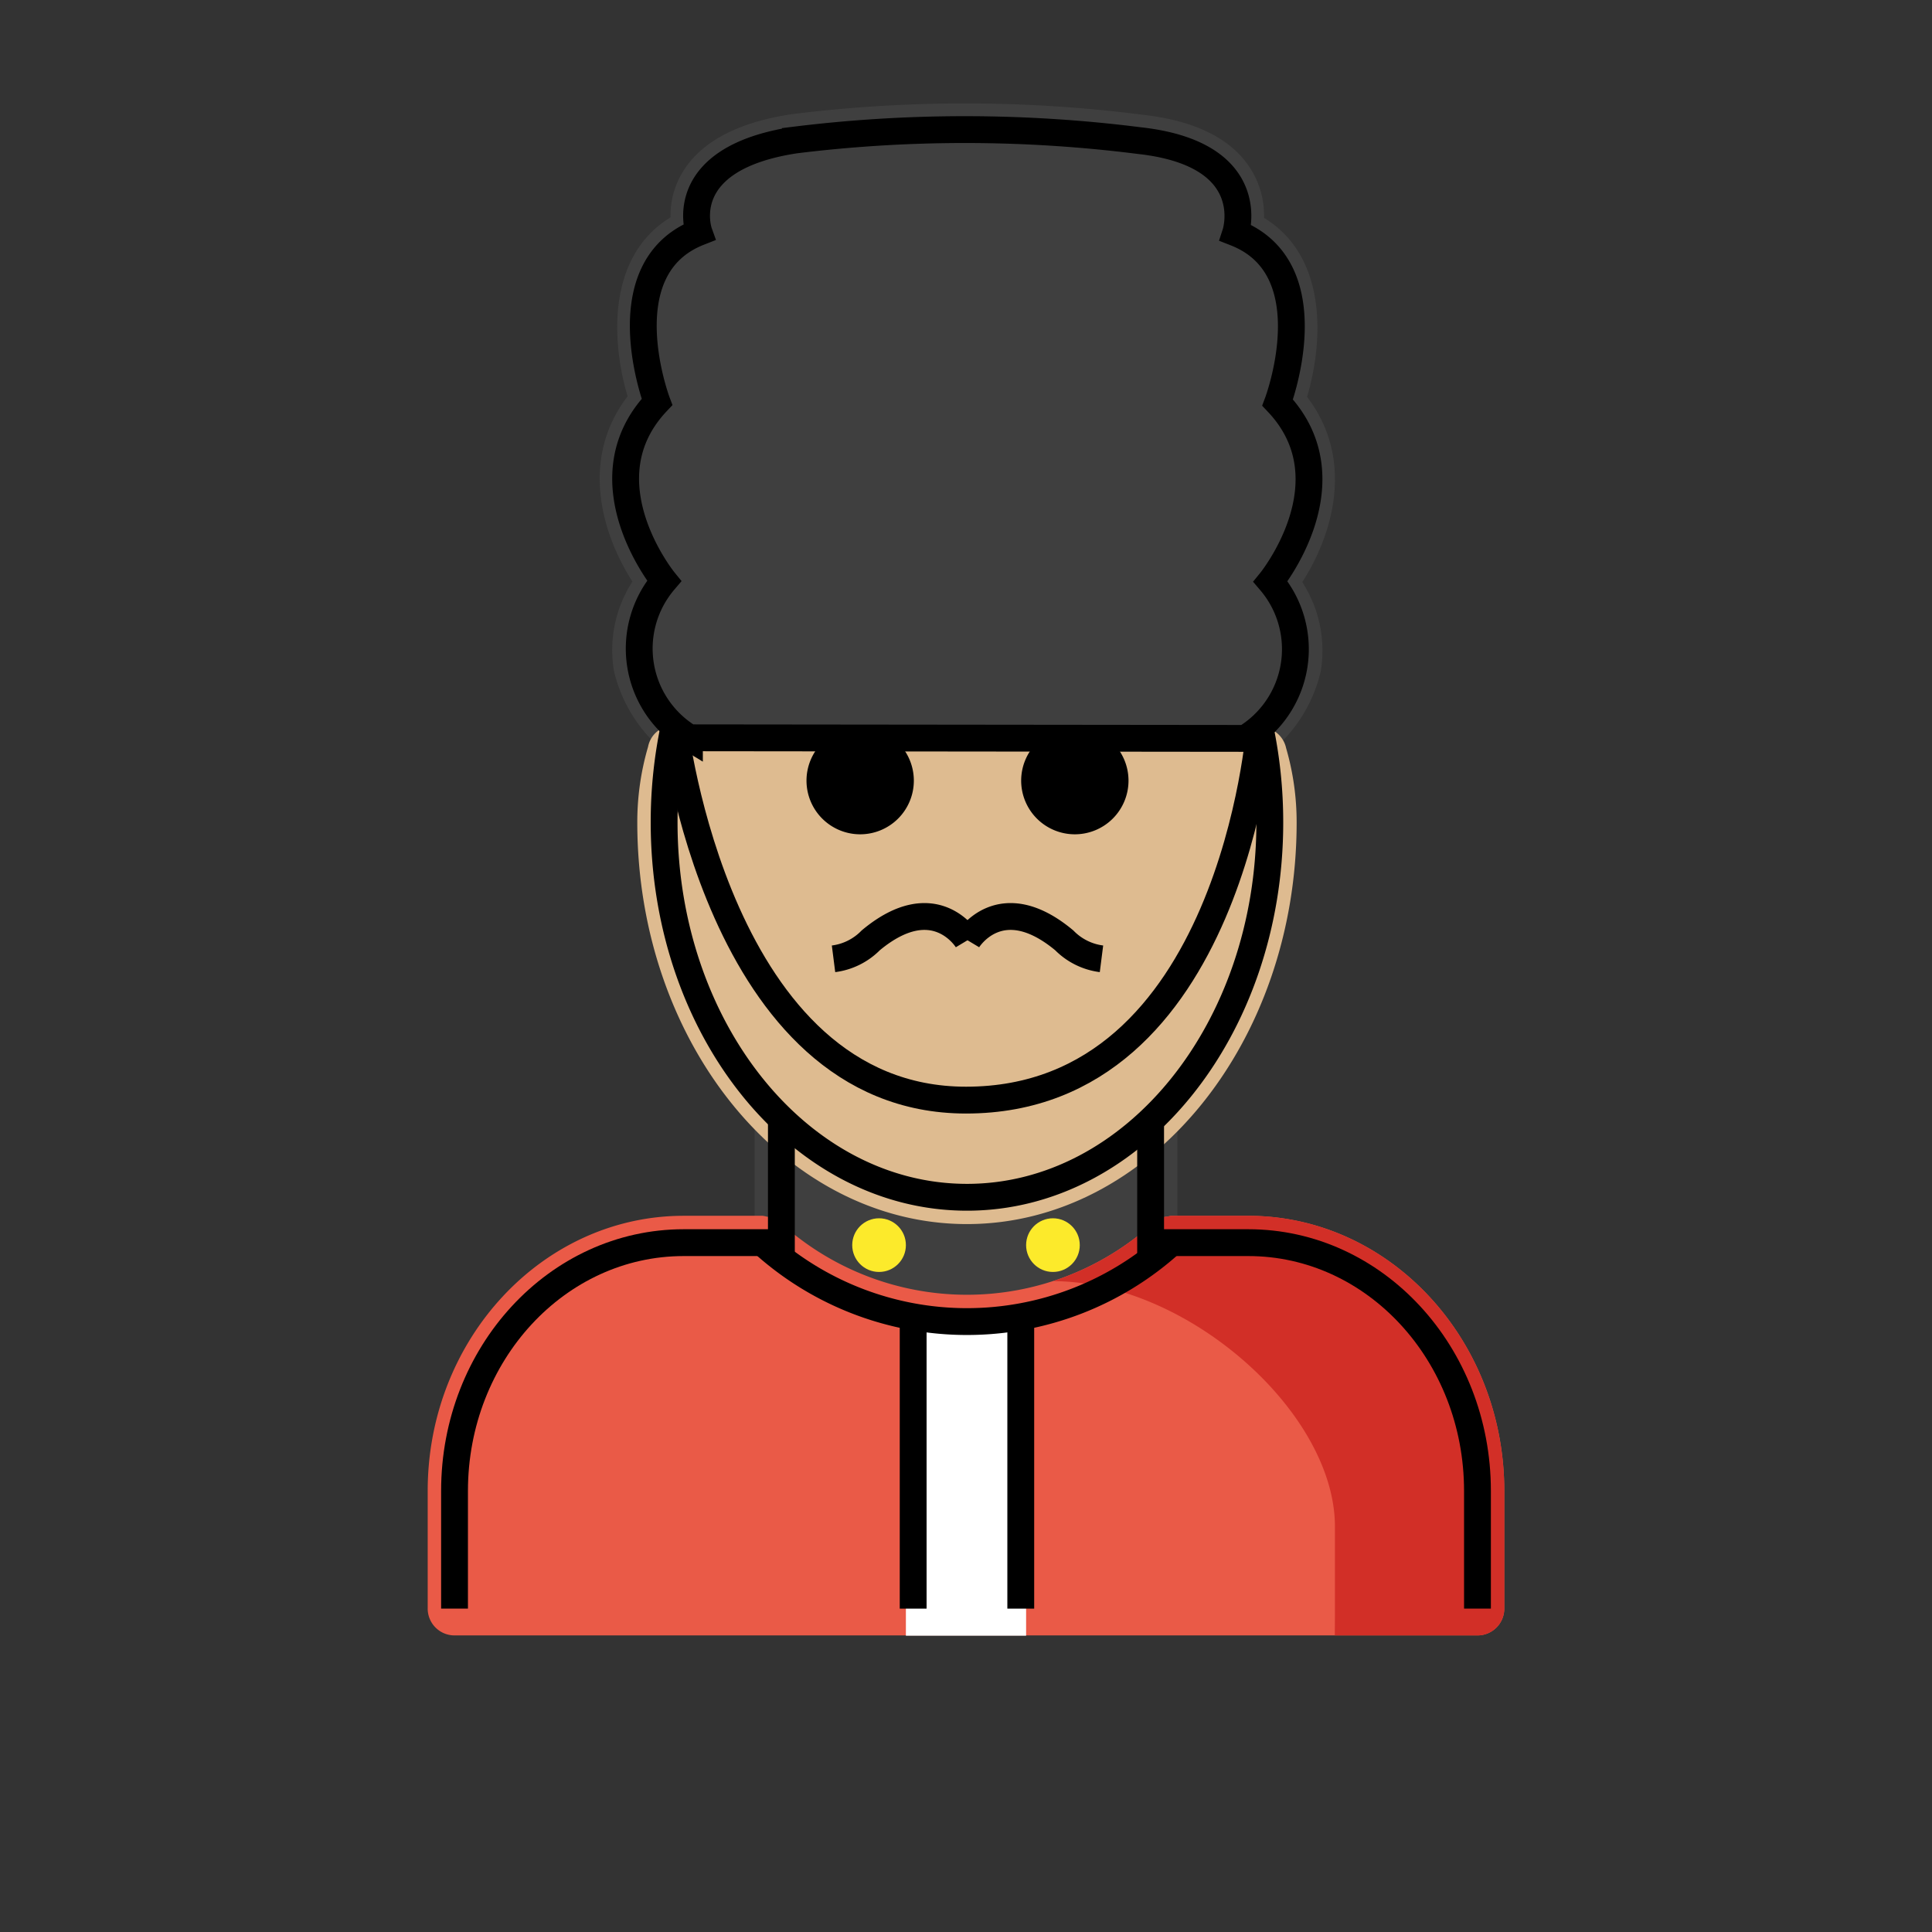 <svg id="emoji" viewBox="0 0 72 72" xmlns="http://www.w3.org/2000/svg" width="64" height="64">
  <rect x="0" y="0" width="72" height="72" fill="#333333" stroke="none"/>
  <g id="line-supplement">
    <circle cx="39.24" cy="46.402" r="1"/>
    <circle cx="32.76" cy="46.402" r="1"/>
  </g>
  <g id="color">
    <path fill="#3f3f3f" d="M46.406,28.489h-.001l-20.712-.021a.97.97,0,0,1-.521-.152,5.512,5.512,0,0,1-2.292-3.312,4.706,4.706,0,0,1,.689-3.331C22.51,20.04,21.543,17.18,23.389,14.77c-.591-1.984-.801-5.201,1.6-6.67A3.107,3.107,0,0,1,25.43,6.43c.678-1.136,2.046-1.867,4.066-2.173a52.169,52.169,0,0,1,13.069.017h0c1.958.216,3.312.885,4.023,1.988a3.253,3.253,0,0,1,.518,1.857C49.512,9.585,49.301,12.806,48.71,14.791c1.846,2.411.879,5.271-.179,6.902a4.704,4.704,0,0,1,.688,3.332,5.508,5.508,0,0,1-2.292,3.312A.975.975,0,0,1,46.406,28.489Z"/>
    <path fill="#3f3f3f" d="M44.605,46.549a.997.997,0,0,0,.043-.215c0-.008.005-.015.005-.024a.986.986,0,0,0-.052-.3c-.004-.011-.002-.023-.006-.034a.991.991,0,0,0-.189-.316c-.006-.007-.007-.016-.013-.023-.019-.021-.046-.03-.067-.049a.99.99,0,0,0-.208-.153.965.965,0,0,0-.127-.053.982.982,0,0,0-.112-.047V41.907a.981.981,0,0,0-.241-.871.998.998,0,0,0-1.413-.034,8.627,8.627,0,0,1-12.411-.033.941.941,0,0,0-.103-.066.675.675,0,0,0-.447-.185.949.949,0,0,0-.143-.029l-.01.002a.999.999,0,0,0-.297.06c-.027.009-.059.007-.085.018s-.044.033-.068.046a.998.998,0,0,0-.254.176l-.007.005a.936.936,0,0,0-.068.106.677.677,0,0,0-.184.45.969.969,0,0,0-.028.137v3.667c-.026.008-.048.026-.073.036a1.101,1.101,0,0,0-.313.206c-.017.017-.04.023-.056.041-.009.01-.011.023-.02.033a.984.984,0,0,0-.169.283c-.004.01-.012.018-.015.029a.998.998,0,0,0-.056.327c0,.009.005.015.005.024a.999.999,0,0,0,.045.225,1.029,1.029,0,0,0,.038.155,4.924,4.924,0,0,0,.224.317c.007.006.009.015.016.021a12.336,12.336,0,0,0,16.581-.002c.006-.005.007-.012.013-.017a.985.985,0,0,0,.143-.195,1.006,1.006,0,0,0,.083-.123A1.035,1.035,0,0,0,44.605,46.549Z"/>
    <circle cx="39.24" cy="46.402" r="1" fill="#fcea2b"/>
    <circle cx="32.76" cy="46.402" r="1" fill="#fcea2b"/>
    <path fill="#ea5a47" d="M46.521,45.31H43.654a.937.937,0,0,0-.148.03.657.657,0,0,0-.408.161.928.928,0,0,0-.117.07,10.336,10.336,0,0,1-13.89,0,.953.953,0,0,0-.115-.069.643.643,0,0,0-.397-.16.946.946,0,0,0-.161-.033H25.479c-5.261,0-9.54,4.599-9.54,10.252v4.386a.999.999,0,0,0,1,1H55.061a.999.999,0,0,0,1-1V55.562C56.061,49.909,51.782,45.31,46.521,45.31Z"/>
    <path fill="#d22f27" d="M39.241,47.745c4.989,0,10.508,4.886,10.508,9.145v3.304l-.005.753h5.316a.999.999,0,0,0,1-1V55.562c0-5.653-4.279-10.252-9.54-10.252H43.654a.937.937,0,0,0-.148.03.657.657,0,0,0-.408.161.928.928,0,0,0-.117.07,10.28,10.28,0,0,1-3.739,2.174"/>
    <rect x="33.76" y="49.166" width="4.48" height="11.792" fill="#fff"/>
  </g>
  <g id="skin">
    <path fill="#debb90" d="M36.035,45.618c-6.774,0-12.285-6.716-12.285-14.97a9.989,9.989,0,0,1,.402-2.819.972.972,0,0,1,.98-.789l21.821.049a1.001,1.001,0,0,1,.977.792,9.902,9.902,0,0,1,.392,2.767C48.322,38.902,42.81,45.618,36.035,45.618Z"/>
  </g>
  <g id="line">
    <path d="M30.056,29.092a2,2,0,1,0,2-2,2.001,2.001,0,0,0-2,2"/>
    <path d="M38.056,29.092a2,2,0,1,0,2-2,2.001,2.001,0,0,0-2,2"/>
    <path fill="none" stroke="#000" strokeLinecap="round" strokeLinejoin="round" strokeWidth="2" d="M46.952,27.09a17.148,17.148,0,0,1,.37,3.559c0,7.715-5.053,13.97-11.286,13.97S24.75,38.364,24.75,30.648a17.144,17.144,0,0,1,.38-3.608"/>
    <path fill="none" stroke="#000" strokeLinecap="round" strokeLinejoin="round" strokeWidth="2" d="M43.654,46.31a11.336,11.336,0,0,1-15.235.001"/>
    <path fill="none" stroke="#000" strokeLinecap="round" strokeLinejoin="round" strokeWidth="1.944" d="M42.458,5.24c4.546.501,3.592,3.438,3.592,3.438,3.441,1.352,1.564,6.325,1.564,6.325,2.776,2.938-.266,6.669-.266,6.669a3.89,3.89,0,0,1-.943,5.846l-20.712-.022a3.89,3.89,0,0,1-.943-5.847s-3.042-3.73-.266-6.669c0,0-1.876-4.973,1.564-6.325,0,0-.985-2.745,3.592-3.438A51.714,51.714,0,0,1,42.458,5.24Z"/>
    <path fill="none" stroke="#000" strokeLinecap="round" strokeLinejoin="round" strokeWidth="2" d="M16.939,59.949V55.562c0-5.11,3.824-9.252,8.54-9.252H29.12v-4.622"/>
    <path fill="none" stroke="#000" strokeLinecap="round" strokeLinejoin="round" strokeWidth="2" d="M55.061,59.949V55.562c0-5.11-3.824-9.252-8.54-9.252H42.88V41.757"/>
    <line x1="34.031" x2="34.031" y1="49.166" y2="59.949" fill="none" stroke="#000" strokeLinecap="round" strokeLinejoin="round" strokeWidth="2"/>
    <line x1="38.041" x2="38.041" y1="49.166" y2="59.949" fill="none" stroke="#000" strokeLinecap="round" strokeLinejoin="round" strokeWidth="2"/>
    <path fill="none" stroke="#000" strokeLinecap="round" strokeLinejoin="round" strokeWidth="2" d="M25.13,27.041S26.733,40.998,36,40.998c9.925,0,10.952-13.909,10.952-13.909"/>
    <path fill="none" stroke="#000" strokeLinecap="round" strokeLinejoin="round" strokeWidth="2" d="M36.062,35.044s1.2-2,3.6,0a2.362,2.362,0,0,0,1.387.688"/>
    <path fill="none" stroke="#000" strokeLinecap="round" strokeLinejoin="round" strokeWidth="2" d="M36.05,35.044s-1.2-2-3.6,0a2.361,2.361,0,0,1-1.387.688"/>
  </g>
</svg>
